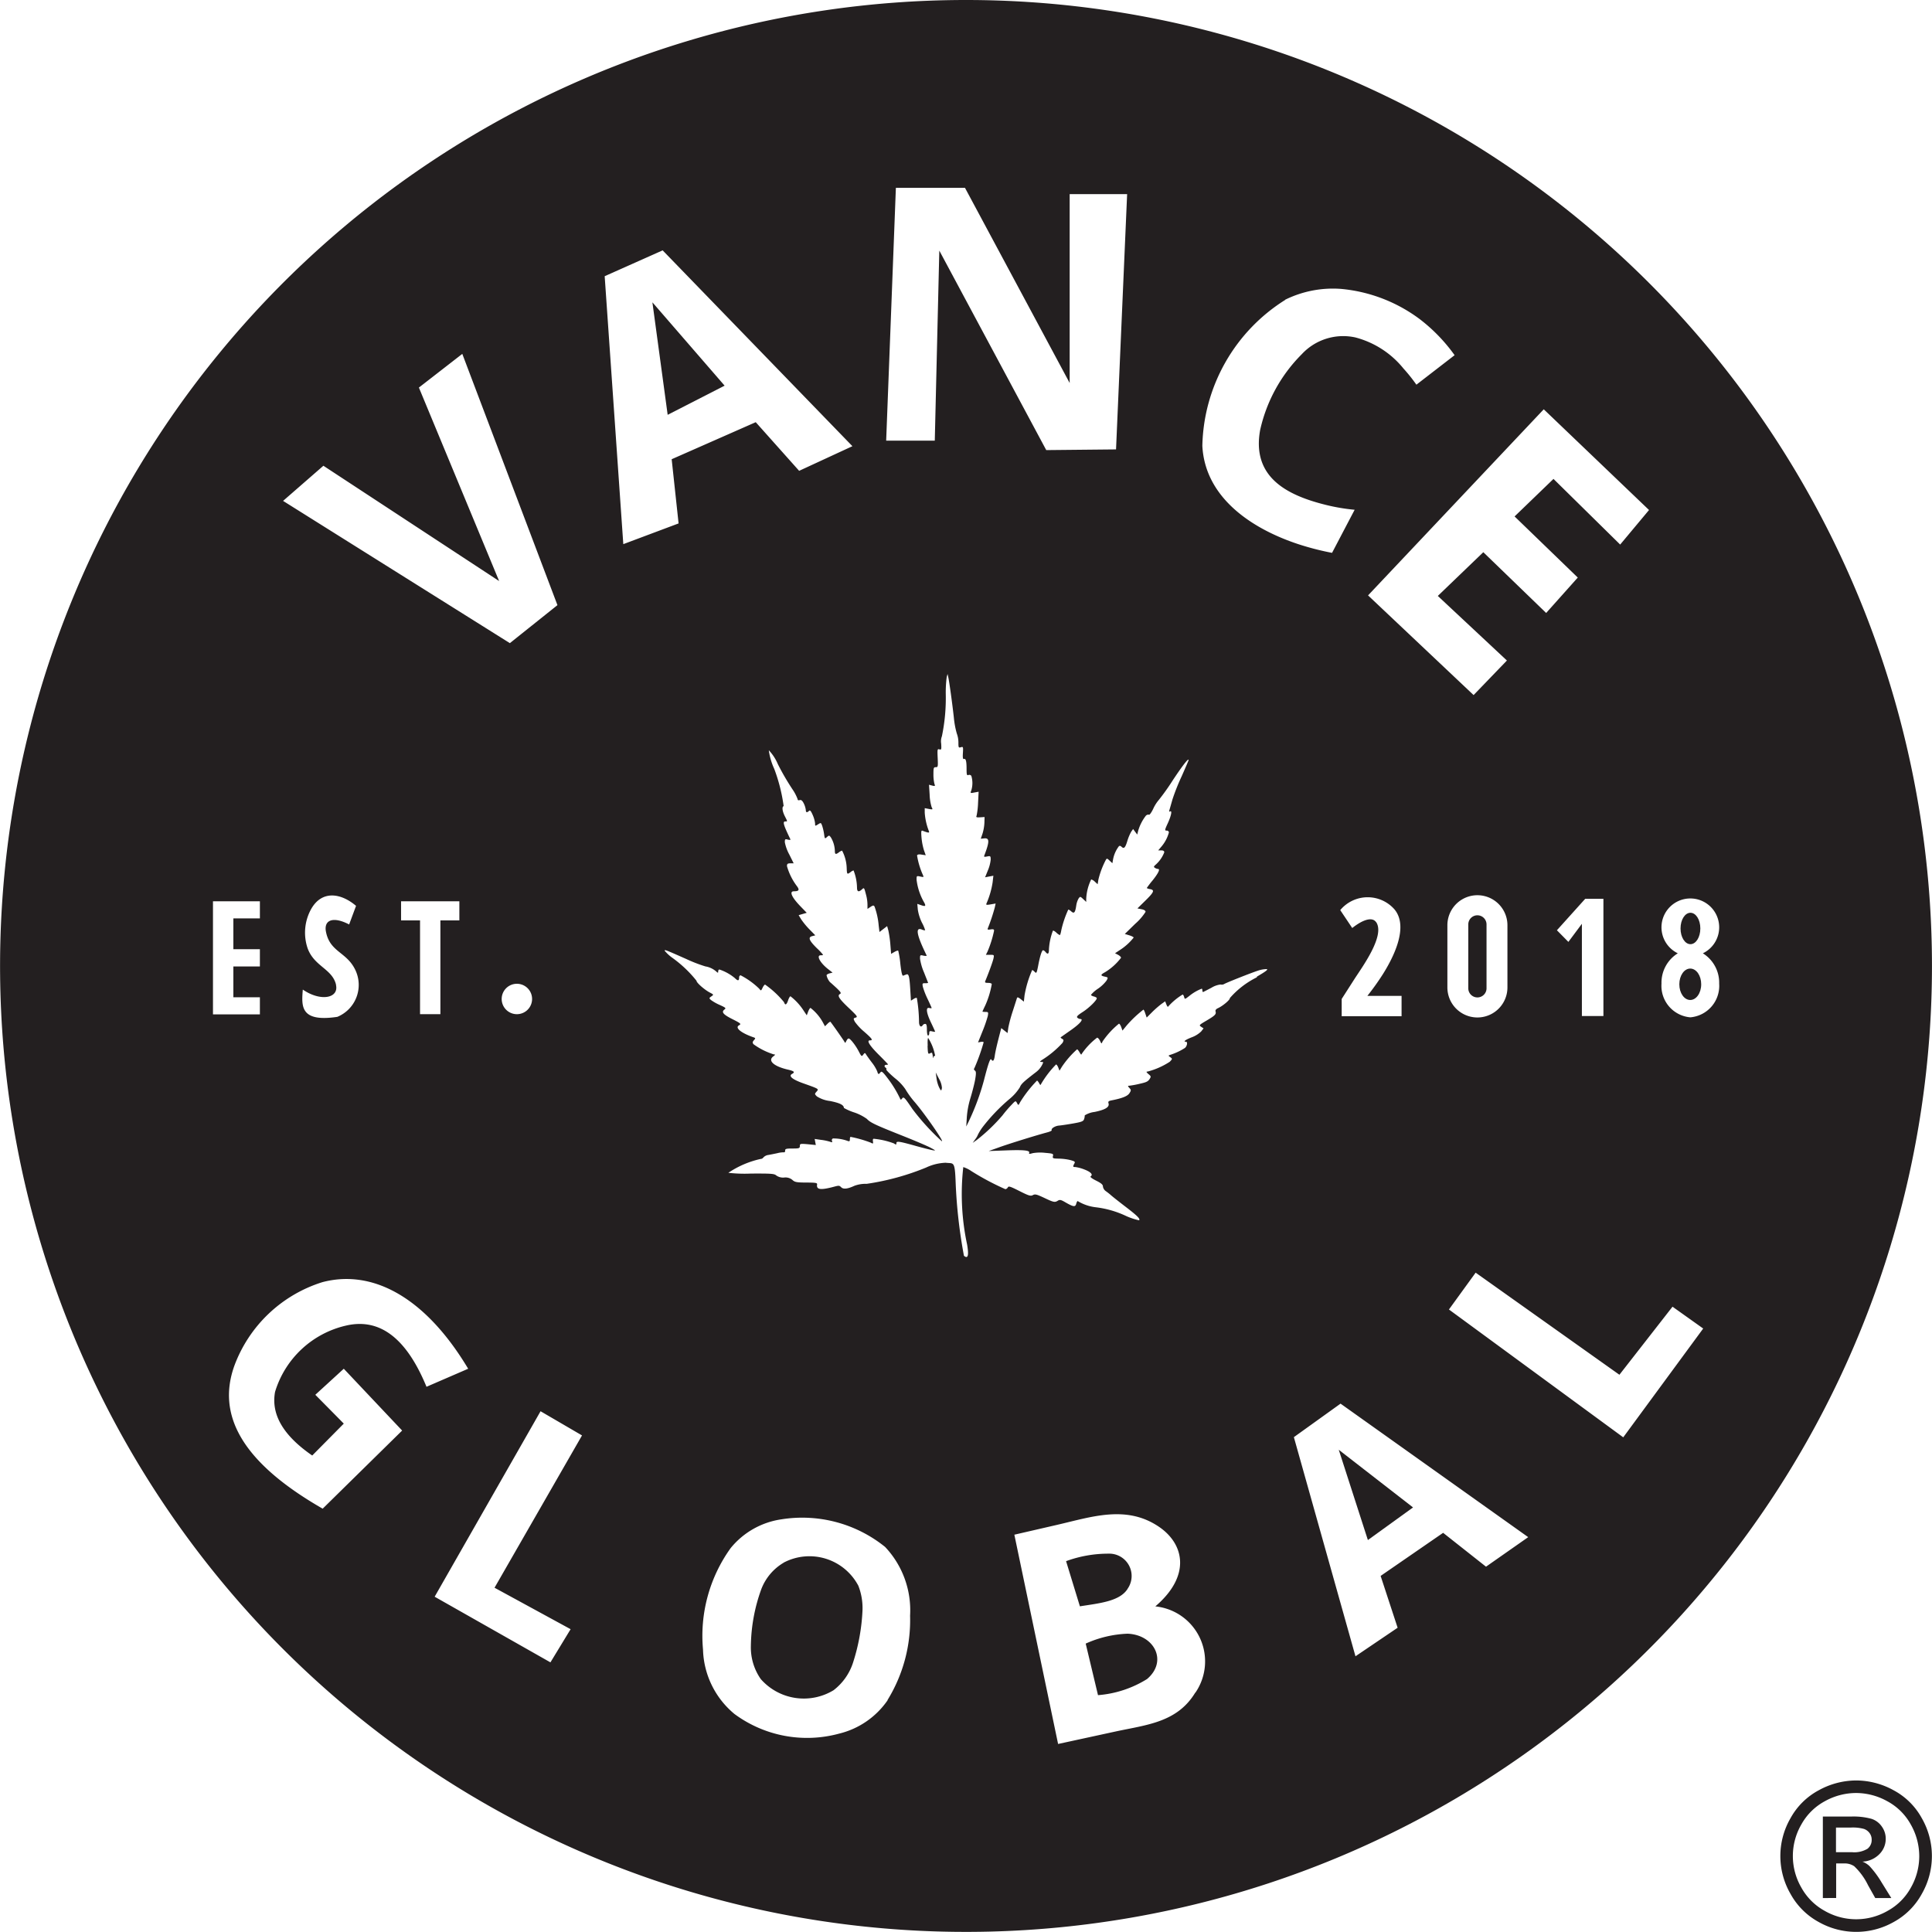 <svg xmlns="http://www.w3.org/2000/svg" width="55.917" height="55.914" viewBox="0 0 55.917 55.914">
  <g id="Group_1381" data-name="Group 1381" opacity="1">
    <path id="Path_790" data-name="Path 790" d="M424.37,161.642a2.25,2.25,0,0,1,1.077.283,2.01,2.01,0,0,1,.819.811,2.2,2.2,0,0,1,0,2.187,2.038,2.038,0,0,1-.81.813,2.205,2.205,0,0,1-2.18,0,2.048,2.048,0,0,1-.812-.813,2.186,2.186,0,0,1,0-2.187,2.021,2.021,0,0,1,.82-.811,2.253,2.253,0,0,1,1.078-.283m0,.363a1.869,1.869,0,0,0-.9.236,1.7,1.7,0,0,0-.684.676,1.819,1.819,0,0,0,0,1.824,1.712,1.712,0,0,0,.678.676,1.827,1.827,0,0,0,1.818,0,1.7,1.7,0,0,0,.676-.676,1.839,1.839,0,0,0,.241-.908,1.858,1.858,0,0,0-.245-.916,1.687,1.687,0,0,0-.684-.676,1.867,1.867,0,0,0-.9-.236m-.961,3.04v-2.358h.81a1.974,1.974,0,0,1,.6.066.581.581,0,0,1,.3.228.6.6,0,0,1,.11.346.625.625,0,0,1-.185.449.726.726,0,0,1-.489.215.652.652,0,0,1,.2.125,2.734,2.734,0,0,1,.349.468l.287.462h-.465l-.209-.372a1.9,1.9,0,0,0-.4-.549.49.49,0,0,0-.3-.081h-.223v1Zm.38-1.327h.462a.742.742,0,0,0,.451-.1.321.321,0,0,0,.12-.262.316.316,0,0,0-.058-.187.344.344,0,0,0-.161-.123,1.2,1.2,0,0,0-.382-.041h-.432Z" transform="translate(-370.643 -110.111)" fill="#231f20"/>
    <path id="Path_791" data-name="Path 791" d="M388.335,132.413c.009.232.015.248.073.217s.064-.019.077.076c.007.061.015.082.018.047s.023-.055.052-.045a1.439,1.439,0,0,0-.2-.518c-.015-.015-.023.085-.016.223" transform="translate(-361.489 -102.145)" fill="#231f20"/>
    <path id="Path_792" data-name="Path 792" d="M388.66,133.555l.021.158a.97.97,0,0,0,.071.261c.061.123.069.125.087.027a.607.607,0,0,0-.083-.261Z" transform="translate(-361.577 -102.514)" fill="#231f20"/>
    <path id="Path_793" data-name="Path 793" d="M379.494,91.006a27.957,27.957,0,1,0,27.958,27.956,27.958,27.958,0,0,0-27.958-27.956m19.769,14.761-.835,1-1.93-1.9-1.126,1.086,1.829,1.769-.915,1.025-1.819-1.759-1.317,1.266,2,1.869-.964,1-3.055-2.885,5.085-5.386Zm-2.334,12.5-.332-.337.819-.91h.527v3.392h-.623v-2.669Zm-1.764-.482v1.8a.869.869,0,0,1-1.738,0v-1.8a.869.869,0,1,1,1.738,0m-3.8-.087c-.1-.152-.353-.1-.692.167l-.347-.518a1.033,1.033,0,0,1,1.563-.029c.433.506-.024,1.4-.334,1.891a7.554,7.554,0,0,1-.444.621h.99v.588h-1.733v-.5l.364-.568c.22-.344.9-1.261.634-1.655M388.73,99.682a3.125,3.125,0,0,1,1.625-.314,4.486,4.486,0,0,1,2.27.873,4.9,4.9,0,0,1,1.011,1.045l-1.106.854a4.726,4.726,0,0,0-.374-.468,2.652,2.652,0,0,0-1.393-.9,1.635,1.635,0,0,0-1.549.484,4.475,4.475,0,0,0-1.207,2.2c-.246,1.368.786,1.887,1.907,2.164a5.632,5.632,0,0,0,.829.14q-.327.623-.654,1.247a8,8,0,0,1-.987-.255c-1.318-.437-2.689-1.328-2.767-2.843a5.112,5.112,0,0,1,2.4-4.224m-11.27-3.243h2l3.03,5.649V96.625h1.663l-.321,7.388-2.02.02-3.095-5.774-.131,5.5h-1.407Zm-16.569,8.044,5.086,3.337-2.322-5.6,1.256-.975,2.754,7.272-1.377,1.1-6.564-4.117Zm6.04,15.432a.44.44,0,1,1-.439-.439.44.44,0,0,1,.439.439m-3.792-2.273v-.553h1.687v.553h-.549v2.713h-.589v-2.713Zm-1.881,1.866c-.107-.464-.628-.529-.822-1.054a1.408,1.408,0,0,1,.1-1.14c.314-.557.869-.461,1.3-.093l-.2.538c-.469-.243-.739-.129-.67.215.116.587.595.578.845,1.094a1,1,0,0,1-.516,1.365c-1.084.163-1.037-.314-1-.789.514.354,1.049.252.96-.136m-3.56-2.419h1.358v.495h-.768v.891h.768v.5h-.768v.891h.768v.495H357.7Zm2.871,16.042.915-.925q-.411-.417-.824-.834l.824-.754,1.689,1.789-2.3,2.261c-2.416-1.385-3.047-2.761-2.558-4.131a3.982,3.982,0,0,1,2.553-2.426c1.463-.383,2.987.452,4.216,2.507l-1.206.522c-.6-1.458-1.389-1.992-2.334-1.77a2.8,2.8,0,0,0-2.049,1.917c-.115.624.2,1.239,1.077,1.843m7.477,5.026-.584.96-3.351-1.9,3.065-5.368,1.2.7-2.532,4.408ZM369.037,99l1.678-.748,5.492,5.668-1.542.713-1.256-1.408-2.433,1.072.2,1.858-1.6.6Zm8.191,41.212a2.389,2.389,0,0,1-1.4.968,3.536,3.536,0,0,1-3.036-.568,2.508,2.508,0,0,1-.909-1.864,4.348,4.348,0,0,1,.8-2.936,2.321,2.321,0,0,1,1.471-.833,3.818,3.818,0,0,1,3,.8,2.67,2.67,0,0,1,.722,1.989,4.409,4.409,0,0,1-.652,2.44m8.908-.217c-.524.87-1.414.935-2.309,1.129l-1.663.361-1.266-6.057,1.216-.28c1.01-.231,2.024-.595,2.975.055.724.495.929,1.412-.111,2.3a1.6,1.6,0,0,1,1.158,2.5m1.778-20.706a2.5,2.5,0,0,0-.779.6c.01.048-.2.225-.34.29-.059.027-.085.06-.074.095.025.082-.015.121-.26.266-.217.127-.224.135-.157.179l.07.047-.07.09a.784.784,0,0,1-.272.168c-.182.071-.258.128-.169.128.056,0,.038.121-.026.179a1.754,1.754,0,0,1-.425.2c-.063.023-.063.023,0,.069s.062.05-.016.132a2.192,2.192,0,0,1-.619.278l-.05.01c-.014,0,.01.035.055.071.074.062.076.071.027.146s-.114.094-.294.135a2.644,2.644,0,0,1-.294.054c-.044,0-.043.01.007.065s.054.069,0,.152-.2.144-.514.206c-.088.017-.107.034-.091.085.034.109-.088.185-.4.25a.687.687,0,0,0-.288.1.322.322,0,0,1-.019.109c-.02.062-.072.082-.316.125-.16.028-.344.056-.409.061-.115.009-.238.088-.212.135.007.013-.053.042-.131.062-.314.084-1.038.308-1.357.42l-.336.12.488-.018c.535-.021.712,0,.684.069-.014.036.006.039.1.011a1.265,1.265,0,0,1,.36-.01c.229.02.245.026.228.093s0,.072.174.075a1.574,1.574,0,0,1,.336.043c.126.036.139.048.109.1-.047.09-.044.1.031.1a1.165,1.165,0,0,1,.255.069c.189.071.263.15.187.2-.026.015.031.061.155.123.15.075.2.116.2.174a.2.2,0,0,0,.085.133,1.844,1.844,0,0,1,.147.116c.034.032.227.185.427.338.337.258.428.349.387.389a1.934,1.934,0,0,1-.363-.119,2.831,2.831,0,0,0-.886-.258,1.3,1.3,0,0,1-.526-.179c-.012-.006-.031.028-.044.076-.026.1-.079.095-.318-.043-.121-.071-.158-.079-.211-.047-.091.058-.125.05-.4-.081-.215-.1-.26-.114-.325-.079s-.115.021-.387-.116-.315-.15-.339-.107a.1.1,0,0,1-.071.052,7.621,7.621,0,0,1-.974-.517.936.936,0,0,0-.244-.123,6.98,6.98,0,0,0,.112,2.249c.023.148.072.459-.093.318a14.7,14.7,0,0,1-.239-2.092c-.024-.674-.054-.57-.29-.6a1.445,1.445,0,0,0-.567.139,7.273,7.273,0,0,1-1.718.471.949.949,0,0,0-.354.056c-.2.093-.321.106-.384.044s-.071-.052-.271,0c-.341.085-.452.063-.427-.083.007-.045-.04-.053-.313-.054s-.333-.011-.4-.074a.308.308,0,0,0-.24-.071.339.339,0,0,1-.228-.06c-.059-.052-.142-.058-.735-.055a4.172,4.172,0,0,1-.653-.022,2.722,2.722,0,0,1,.93-.4.109.109,0,0,0,.087-.047.238.238,0,0,1,.145-.07c.063-.011.181-.035.26-.052a.719.719,0,0,1,.185-.024c.023.006.04-.018.037-.05,0-.051.027-.06.212-.06s.214-.005.214-.072.011-.071.231-.052l.231.023-.017-.089-.016-.087.18.026a1.546,1.546,0,0,1,.262.054c.065.025.075.021.059-.022a.054.054,0,0,1,.028-.072,1.208,1.208,0,0,1,.43.073c.045.018.06.006.06-.048s.01-.071.025-.07a3.494,3.494,0,0,1,.576.165c.072.039.077.035.066-.037-.006-.042,0-.076.023-.074a2.258,2.258,0,0,1,.581.133c.067.044.075.043.075-.006,0-.067.079-.055.583.086.189.053.4.105.461.117.108.019.1.012-.067-.077-.1-.053-.481-.214-.842-.357-.755-.3-.89-.365-.989-.471a1.384,1.384,0,0,0-.366-.187,1.54,1.54,0,0,1-.3-.131c0-.086-.122-.144-.4-.2a.887.887,0,0,1-.382-.134c-.067-.067-.067-.072-.01-.136.072-.081.077-.078-.376-.239-.326-.115-.444-.214-.331-.276.092-.051.062-.081-.123-.124-.4-.093-.587-.255-.425-.379.067-.051.07-.061.02-.061a2,2,0,0,1-.589-.295c-.033-.044-.031-.066.013-.116s.051-.062-.008-.082c-.361-.124-.55-.277-.426-.347.074-.041.059-.055-.2-.186s-.312-.2-.222-.271c.055-.041.044-.053-.134-.134a1.375,1.375,0,0,1-.254-.143c-.057-.052-.057-.057.012-.105s.071-.051-.042-.11c-.157-.081-.394-.29-.388-.342a3.491,3.491,0,0,0-.695-.661,1.167,1.167,0,0,1-.227-.209c0-.036.02-.028.623.239a4.3,4.3,0,0,0,.555.215.628.628,0,0,1,.312.146c.053.047.059.047.059,0,0-.031.016-.056.035-.056a1.376,1.376,0,0,1,.448.249c.088.088.123.082.123-.019,0-.034.02-.062.044-.062a2.268,2.268,0,0,1,.535.385c.055.069.055.069.1-.024.023-.05.056-.092.073-.092a2.721,2.721,0,0,1,.549.51c.031.1.074.074.117-.055.021-.064.053-.117.068-.117a1.65,1.65,0,0,1,.379.412l.093.139.04-.107c.022-.058.053-.107.069-.107a1.358,1.358,0,0,1,.347.4l.071.131.072-.071c.039-.04.078-.066.086-.058.036.039.388.541.406.579s.027.03.037.009c.069-.136.083-.136.187-.018a1.647,1.647,0,0,1,.187.281c.079.154.088.16.132.1s.052-.057.082-.008c.017.03.093.136.169.236a1.167,1.167,0,0,1,.155.257c.023.089.042.095.093.026.032-.042.066-.015.206.169a3.3,3.3,0,0,1,.366.6c.012.03.026.028.052-.009.046-.065.074-.036.3.3a6.664,6.664,0,0,0,.826.911c.178.167-.409-.695-.745-1.094a2.553,2.553,0,0,1-.286-.392,1.446,1.446,0,0,0-.3-.315c-.147-.124-.26-.238-.25-.254a.037.037,0,0,0-.017-.049c-.052-.032-.041-.085.017-.085.027,0,.05-.005.05-.012s-.12-.131-.267-.278c-.268-.267-.361-.417-.257-.417s.056-.055-.168-.252a1.569,1.569,0,0,1-.269-.288c-.046-.09-.044-.1.023-.119s.047-.045-.18-.262c-.3-.282-.357-.374-.276-.419.047-.026.031-.054-.1-.179-.089-.082-.171-.156-.185-.165a.444.444,0,0,1-.1-.2c0-.018.039-.042.086-.055l.088-.022-.138-.108c-.226-.179-.339-.393-.206-.393.039,0,.069-.007.069-.015a1.728,1.728,0,0,0-.182-.193c-.225-.223-.26-.314-.133-.347l.09-.023-.171-.174a2.213,2.213,0,0,1-.24-.292l-.071-.118.117-.034.117-.034-.179-.185c-.257-.265-.333-.438-.193-.438s.174-.034.089-.147a1.753,1.753,0,0,1-.289-.58c0-.067.018-.082.1-.082h.094l-.127-.256a1.224,1.224,0,0,1-.129-.354c0-.089.008-.1.088-.076.048.012.081.009.074-.008-.207-.429-.232-.519-.145-.519.063,0,.063.007-.017-.151-.072-.142-.089-.274-.034-.292a4.933,4.933,0,0,0-.272-1.077,1.888,1.888,0,0,1-.158-.54,1.329,1.329,0,0,1,.261.4,7.1,7.1,0,0,0,.427.735,1.278,1.278,0,0,1,.146.28c0,.031.023.041.061.028s.076.011.119.1a.593.593,0,0,1,.057.185c0,.076.035.085.093.027.03-.029.055,0,.108.121a.854.854,0,0,1,.068.242c0,.08,0,.08.085.027s.084-.052.119.039a1.484,1.484,0,0,1,.056.24c.019.141.022.144.083.089s.066-.053.112.007a.807.807,0,0,1,.117.393c0,.1.023.112.117.042a.248.248,0,0,1,.092-.05,1.161,1.161,0,0,1,.134.514c.006.174.014.181.11.109a.268.268,0,0,1,.088-.05,1.429,1.429,0,0,1,.1.494c0,.124.045.142.14.058.067-.061.065-.066.127.173a1.183,1.183,0,0,1,.036.261v.128l.088-.058c.074-.048.092-.05.117-.009a2.15,2.15,0,0,1,.12.552l.022.183.111-.085.111-.085.036.129a3.32,3.32,0,0,1,.057.4l.022.274.095-.055c.051-.029.1-.047.111-.037a2.625,2.625,0,0,1,.061.379c.031.268.054.357.085.344s.064-.026.09-.035c.068-.027.09.059.112.43l.02.329.078-.05c.042-.028.085-.039.093-.026a4.336,4.336,0,0,1,.063.69c0,.123.059.176.11.092a.091.091,0,0,1,.069-.034c.036,0,.049.044.049.169,0,.093.015.169.034.169s.034-.032.034-.071c0-.058.014-.067.085-.05.046.012.084.015.084.007s-.053-.126-.118-.261c-.137-.286-.156-.451-.05-.423.037.009.068.009.068,0s-.052-.125-.115-.258a2.213,2.213,0,0,1-.138-.351c-.021-.1-.015-.109.064-.109a.245.245,0,0,0,.087-.008c0-.006-.054-.138-.117-.3a1.565,1.565,0,0,1-.117-.4c0-.108,0-.112.1-.089.058.012.1.01.091-.006-.29-.592-.333-.824-.142-.751a.227.227,0,0,0,.1.024,1.06,1.06,0,0,0-.093-.22,1.319,1.319,0,0,1-.12-.379l-.015-.167.107.037c.14.049.154.028.072-.112a1.719,1.719,0,0,1-.2-.624c0-.112,0-.115.107-.092s.1.017.079-.039a2.244,2.244,0,0,1-.172-.57c.012-.031.054-.039.134-.025l.117.018-.052-.147a1.806,1.806,0,0,1-.07-.363c-.015-.176-.009-.213.028-.2.183.069.21.07.183.005a1.8,1.8,0,0,1-.118-.527v-.131l.12.023c.115.021.119.019.08-.053a1.382,1.382,0,0,1-.058-.36l-.018-.287.092.024c.085.021.09.017.064-.054a1.154,1.154,0,0,1-.028-.279c0-.182.007-.2.068-.2s.067-.009.055-.264-.008-.269.05-.251.061,0,.051-.17a.4.4,0,0,1,.021-.209,5.432,5.432,0,0,0,.112-1.218,3.438,3.438,0,0,1,.028-.5l.024-.085.022.1c.031.147.115.753.16,1.162a2.522,2.522,0,0,0,.085.46.75.75,0,0,1,.047.263c0,.145.005.155.071.135s.07-.012.059.166c-.009.134,0,.185.028.174.056-.021.078.06.078.285,0,.169.008.2.055.178a.072.072,0,0,1,.083.026.724.724,0,0,1,0,.417c-.034.087-.031.088.088.064l.123-.022-.016.316a2.289,2.289,0,0,1-.042.374c-.022.05-.007.056.1.05l.13-.008-.005.169a1.266,1.266,0,0,1-.055.313l-.05.146.1-.01c.155-.016.156.092.005.488-.02.047-.007.053.082.035s.1-.016.1.093a1.077,1.077,0,0,1-.081.31l-.081.2.12-.023.12-.022-.022.191a2.432,2.432,0,0,1-.173.6c-.024.056-.015.06.117.038l.143-.025-.024.113a5.558,5.558,0,0,1-.2.6c-.019.042-.005.05.079.037s.1,0,.1.036a3.2,3.2,0,0,1-.19.606l-.047.093h.121c.116,0,.12,0,.1.1s-.154.458-.236.653c-.02.049-.007.059.08.059.058,0,.105.016.105.037a2.58,2.58,0,0,1-.187.614c-.046.093-.082.175-.082.18s.039.01.088.01c.082,0,.086.008.066.12a3.864,3.864,0,0,1-.153.441l-.129.321.081-.015c.044-.009.081,0,.081.013a5.765,5.765,0,0,1-.269.75c-.02.019-.014.045.018.069s.04.069,0,.288c-.028.139-.09.374-.136.522a2.54,2.54,0,0,0-.1.539l-.016.268.066-.135a6.989,6.989,0,0,0,.444-1.195c.125-.488.185-.659.215-.61.045.072.081.036.1-.105s.074-.365.155-.676l.034-.127.09.072.091.071.022-.155a4.157,4.157,0,0,1,.13-.482l.12-.374c.01-.033.038-.026.107.028l.093.074.02-.181a3.1,3.1,0,0,1,.222-.736.257.257,0,0,1,.071.055c.05.052.058.039.1-.171.051-.275.107-.455.144-.455a.137.137,0,0,1,.069.05c.068.083.1.059.1-.075a1.814,1.814,0,0,1,.114-.538c.011-.012.056.012.1.053a.358.358,0,0,0,.1.072c.012,0,.031-.064.044-.143a2.985,2.985,0,0,1,.2-.592c.008-.009.046.012.085.047.085.077.117.041.148-.171a.585.585,0,0,1,.067-.2c.046-.063.05-.062.134.017l.087.082v-.091a1.421,1.421,0,0,1,.144-.56.255.255,0,0,1,.111.07l.076.069.021-.133a2.461,2.461,0,0,1,.209-.559c.036-.063.039-.063.117.01l.079.074.02-.111a.9.9,0,0,1,.173-.386.06.06,0,0,1,.069.018c.072.071.109.036.17-.162a1.342,1.342,0,0,1,.115-.274l.053-.075.059.08.061.08.024-.1a1.315,1.315,0,0,1,.229-.45c.029-.024.067-.034.085-.023s.073-.066.123-.17a1.085,1.085,0,0,1,.164-.26,6.5,6.5,0,0,0,.4-.563c.292-.44.461-.657.461-.59,0,.013-.092.224-.2.469a6.024,6.024,0,0,0-.268.674c-.036.127-.074.261-.086.3s-.01.061.015.045c.068-.042.04.112-.061.336-.093.2-.095.218-.034.218a.058.058,0,0,1,.064.052,1.059,1.059,0,0,1-.22.415l-.089.105h.087c.059,0,.088.018.088.056a.915.915,0,0,1-.25.359c-.058.052-.061.065-.019.092a.209.209,0,0,0,.088.031c.069,0,.009.124-.16.335a2.653,2.653,0,0,0-.166.217.234.234,0,0,0,.1.032c.136.028.109.09-.157.349l-.213.209.117.023c.077.014.118.04.118.077a1.6,1.6,0,0,1-.3.346l-.3.293.128.039c.07.021.128.051.128.066a1.62,1.62,0,0,1-.4.361l-.139.092.086.045c.048.025.087.064.088.086a1.669,1.669,0,0,1-.463.418c-.136.074-.137.1-.009.128.1.021.1.026.054.112a1.061,1.061,0,0,1-.252.239.9.9,0,0,0-.2.176c0,.015.038.037.084.048s.084.034.084.05c0,.061-.228.285-.41.4-.144.093-.182.133-.154.162a.145.145,0,0,0,.082.039c.118,0-.009.146-.31.352l-.252.177c-.009.008.009.028.04.045.049.028.051.043.012.117a2.836,2.836,0,0,1-.592.493c-.066.047-.072.058-.026.059s.059.007.059.015a.618.618,0,0,1-.211.282c-.365.281-.425.338-.465.437a1.37,1.37,0,0,1-.282.324,5.291,5.291,0,0,0-.8.834,1.454,1.454,0,0,0-.133.217.519.519,0,0,1-.075.128l-.075.105.118-.083a5.108,5.108,0,0,0,.748-.716c.074-.1.19-.232.257-.3.118-.125.12-.125.16-.053s.039.073.09-.025a3.59,3.59,0,0,1,.491-.627.259.259,0,0,1,.063.085c.023.04.041.055.042.034a2.906,2.906,0,0,1,.444-.584c.017,0,.045.042.065.091l.034.09.069-.113a2.7,2.7,0,0,1,.44-.506c.013,0,.047.042.075.092s.051.075.052.052a1.99,1.99,0,0,1,.453-.481c.023,0,.061.042.085.093.042.089.044.09.071.02a2.412,2.412,0,0,1,.476-.518c.018,0,.047.046.067.1l.035.1.107-.131a3.334,3.334,0,0,1,.5-.476c.01,0,.035.052.055.115l.039.115.158-.158a2.891,2.891,0,0,1,.268-.235l.109-.077.037.095c.022.054.044.077.053.053a1.844,1.844,0,0,1,.414-.344c.015,0,.035.032.045.071.019.07.021.069.147-.029a1.327,1.327,0,0,1,.362-.212c.01,0,.019.025.019.053s.011.048.025.042.122-.061.239-.123a.65.65,0,0,1,.263-.093.14.14,0,0,0,.106-.015c.084-.047.768-.318.974-.385a.82.82,0,0,1,.251-.046c.055.008-.013.063-.278.217m6.629,17.079-1.241-.98-1.809,1.247.492,1.5-1.22.826-1.783-6.342,1.351-.97,5.431,3.864Zm3.972-3.744-5.045-3.7.773-1.066,4.161,2.955,1.537-1.97.888.632Zm1.941-12.156a.913.913,0,0,1-.834-.975,1,1,0,0,1,.472-.878.835.835,0,1,1,.725,0,1,1,0,0,1,.472.878.914.914,0,0,1-.835.975" transform="translate(-351.536 -91.006)" fill="#231f20"/>
    <path id="Path_794" data-name="Path 794" d="M377.419,103l.442,3.256,1.648-.844Z" transform="translate(-358.537 -94.25)" fill="#231f20"/>
    <path id="Path_795" data-name="Path 795" d="M395.835,155.819a3.228,3.228,0,0,0-1.226.287q.178.745.356,1.492a3.139,3.139,0,0,0,1.419-.466c.6-.507.225-1.271-.549-1.312" transform="translate(-363.186 -108.536)" fill="#231f20"/>
    <path id="Path_796" data-name="Path 796" d="M395.61,153.66a.646.646,0,0,0-.552-1.018,3.544,3.544,0,0,0-1.227.217l.4,1.307c.553-.088,1.145-.14,1.377-.5" transform="translate(-362.976 -107.675)" fill="#231f20"/>
    <path id="Path_797" data-name="Path 797" d="M418.476,129.432c-.174,0-.316.2-.316.455s.142.454.316.454.317-.2.317-.454-.141-.455-.317-.455" transform="translate(-369.556 -101.399)" fill="#231f20"/>
    <path id="Path_798" data-name="Path 798" d="M382.279,152.934a1.515,1.515,0,0,0-.652.773,4.992,4.992,0,0,0-.3,1.64,1.6,1.6,0,0,0,.287.957,1.658,1.658,0,0,0,2.107.322,1.642,1.642,0,0,0,.561-.792,5.739,5.739,0,0,0,.276-1.521,1.775,1.775,0,0,0-.12-.71,1.6,1.6,0,0,0-2.163-.669" transform="translate(-359.595 -107.707)" fill="#231f20"/>
    <path id="Path_799" data-name="Path 799" d="M418.495,128.127c.158,0,.286-.2.286-.455s-.128-.454-.286-.454-.287.2-.287.454.128.455.287.455" transform="translate(-369.569 -100.8)" fill="#231f20"/>
    <path id="Path_800" data-name="Path 800" d="M410.051,127.318a.264.264,0,0,0-.263.264v1.849a.264.264,0,0,0,.528,0v-1.849a.265.265,0,0,0-.265-.264" transform="translate(-367.292 -100.827)" fill="#231f20"/>
    <path id="Path_801" data-name="Path 801" d="M405.492,151.136l1.307-.944-2.15-1.669Z" transform="translate(-365.902 -106.563)" fill="#231f20"/>
  </g>
</svg>
